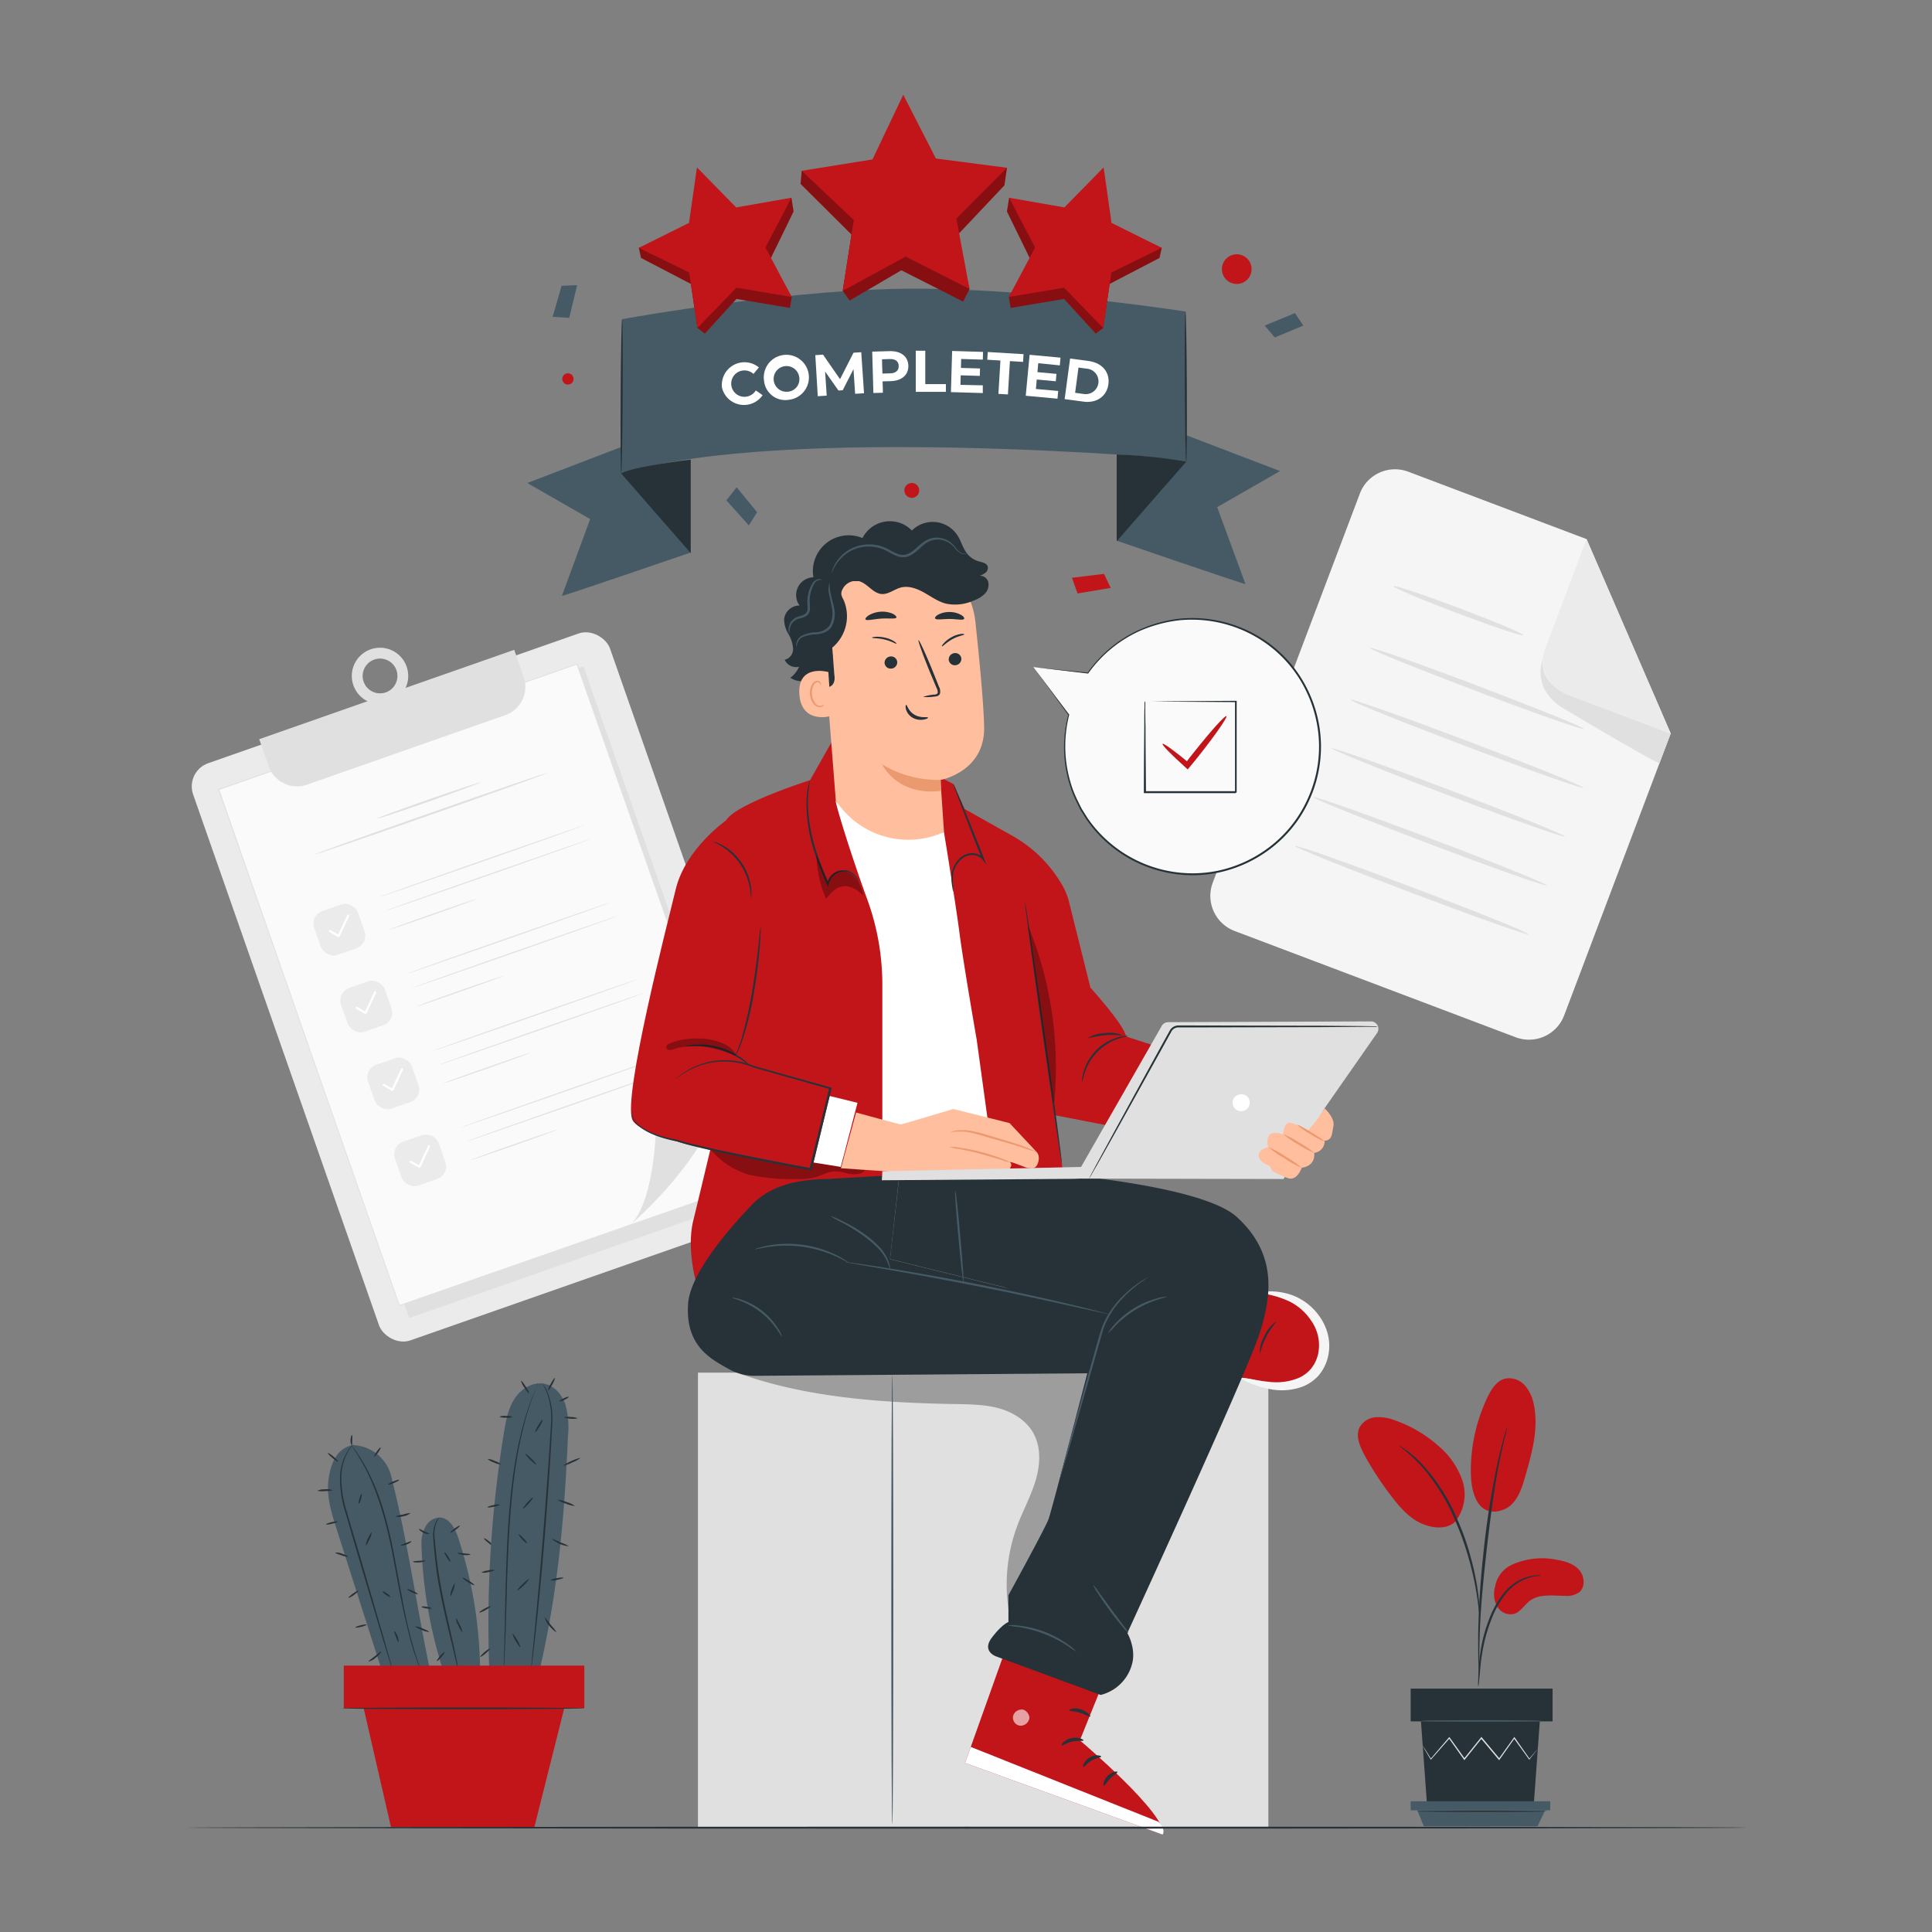 <svg xmlns="http://www.w3.org/2000/svg" viewBox="0 0 500 500"><rect x="0" y="0" width="500" height="500" fill="#808080" stroke="none"/><g id="freepik--background-complete--inject-4"><path d="M392.25,268.44l-72.73-27.5a9.72,9.72,0,0,1-5.65-12.54l38.06-100.66a9.73,9.73,0,0,1,12.54-5.66l46.13,17.44,21.78,50.3-27.59,73A9.73,9.73,0,0,1,392.25,268.44Z" style="fill:#f5f5f5"></path><path d="M410.6,139.52l-10.72,28.33a9.05,9.05,0,0,0,5.26,11.67l27.24,10.3Z" style="fill:#ebebeb"></path><path d="M399.31,170.48s-2.95,6.74,4,12a8.27,8.27,0,0,0,.82.54c3.32,2,25.16,15,25.36,14.47l2.88-7.62-27.24-10.3S398.43,176.72,399.31,170.48Z" style="fill:#e0e0e0"></path><path d="M394.22,164.39c-.14.37-7.78-2.19-17.07-5.7s-16.71-6.66-16.57-7,7.78,2.19,17.07,5.7S394.36,164,394.22,164.39Z" style="fill:#e0e0e0"></path><path d="M409.89,188.63c-.14.36-12.64-4-27.93-9.81s-27.58-10.77-27.44-11.14,12.64,4,27.94,9.82S410,188.26,409.89,188.63Z" style="fill:#e0e0e0"></path><path d="M409.82,203.89c-.14.36-13.76-4.45-30.43-10.76s-30.07-11.71-29.93-12.07,13.76,4.45,30.43,10.76S410,203.52,409.82,203.89Z" style="fill:#e0e0e0"></path><path d="M405.05,216.51c-.14.36-13.76-4.45-30.43-10.76S344.55,194,344.69,193.68s13.76,4.45,30.43,10.75S405.19,216.14,405.05,216.51Z" style="fill:#e0e0e0"></path><path d="M400.28,229.13c-.14.36-13.77-4.45-30.43-10.76s-30.07-11.71-29.94-12.07,13.76,4.45,30.44,10.75S400.41,228.76,400.28,229.13Z" style="fill:#e0e0e0"></path><path d="M395.5,241.75c-.13.36-13.76-4.46-30.42-10.76S335,219.28,335.14,218.92s13.76,4.45,30.43,10.75S395.64,241.38,395.5,241.75Z" style="fill:#e0e0e0"></path><rect x="70.82" y="176.28" width="114.31" height="158.27" rx="6.36" transform="translate(-77.22 56.65) rotate(-19.3)" style="fill:#ebebeb"></rect><rect x="79.32" y="184.67" width="98.27" height="144.26" transform="translate(-77.65 56.88) rotate(-19.3)" style="fill:#e0e0e0"></rect><rect x="77.21" y="184.1" width="98.27" height="141.51" transform="translate(-77.13 56.08) rotate(-19.3)" style="fill:#fafafa"></rect><path d="M196.09,305.39,149.2,171.88l.17.08L56.64,204.45h0l.09-.18c17.48,50.16,33.75,96.49,46.74,133.56l-.15-.07,92.78-32.37L103.39,338l-.11,0,0-.11c-13-37.07-29.22-83.4-46.8-133.55l0-.14.13,0h0l92.74-32.46.13,0,0,.12Z" style="fill:#e0e0e0"></path><path d="M163.2,316.91s20.65-17.42,24.23-35.56A26.25,26.25,0,0,1,169.77,292S169.36,311,163.2,316.91Z" style="fill:#e0e0e0"></path><rect x="81.82" y="234.59" width="12.01" height="12.01" rx="3.42" transform="translate(-74.58 42.55) rotate(-19.3)" style="fill:#ebebeb"></rect><path d="M87.69,242.48h0a.24.24,0,0,1-.22,0l-2.24-1.3a.28.28,0,0,1,.28-.48l2,1.14,2.36-5a.3.3,0,0,1,.38-.14.28.28,0,0,1,.13.38l-2.49,5.32A.26.26,0,0,1,87.69,242.48Z" style="fill:#fff"></path><path d="M151.73,213.4c0,.08-12,4.37-26.89,9.58s-27,9.37-27,9.3,12-4.37,26.9-9.58S151.71,213.33,151.73,213.4Z" style="fill:#e0e0e0"></path><path d="M123.45,232.62s-.31.14-.87.36l-2.42.9c-2,.74-4.88,1.75-8,2.85s-6,2.08-8,2.77l-2.45.81a6.46,6.46,0,0,1-.91.26,5.9,5.9,0,0,1,.87-.37l2.42-.89c2-.75,4.88-1.76,8-2.86s6-2.07,8-2.77l2.45-.81A5.48,5.48,0,0,1,123.45,232.62Z" style="fill:#e0e0e0"></path><path d="M153,217.08c0,.07-12,4.36-26.9,9.57s-27,9.38-27,9.3,12-4.36,26.91-9.57S153,217,153,217.08Z" style="fill:#e0e0e0"></path><rect x="88.79" y="254.49" width="12.01" height="12.01" rx="3.42" transform="translate(-80.77 45.97) rotate(-19.3)" style="fill:#ebebeb"></rect><path d="M94.66,262.38h0a.26.26,0,0,1-.23,0l-2.23-1.3a.27.27,0,0,1-.1-.38.27.27,0,0,1,.38-.1l2,1.14,2.36-5.05a.29.29,0,0,1,.37-.14.28.28,0,0,1,.14.37l-2.49,5.33A.29.29,0,0,1,94.66,262.38Z" style="fill:#fff"></path><path d="M158.7,233.3c0,.08-12,4.36-26.9,9.58s-27,9.37-27,9.3,12-4.37,26.9-9.58S158.68,233.23,158.7,233.3Z" style="fill:#e0e0e0"></path><path d="M130.42,252.52s-.31.14-.88.36l-2.41.9c-2,.74-4.88,1.75-8,2.85s-6,2.08-8,2.77l-2.45.81a6.46,6.46,0,0,1-.91.26,5.32,5.32,0,0,1,.87-.37l2.42-.89c2-.75,4.88-1.76,8-2.86s6-2.07,8-2.77l2.45-.81A5.48,5.48,0,0,1,130.42,252.52Z" style="fill:#e0e0e0"></path><path d="M160,237c0,.07-12,4.36-26.9,9.57s-27,9.38-27,9.3,12-4.36,26.9-9.57S160,236.9,160,237Z" style="fill:#e0e0e0"></path><rect x="95.76" y="274.39" width="12.01" height="12.01" rx="3.42" transform="translate(-86.95 49.39) rotate(-19.3)" style="fill:#ebebeb"></rect><path d="M101.63,282.28h0a.26.26,0,0,1-.23,0L99.16,281a.28.28,0,1,1,.28-.48l2,1.14,2.36-5.05a.28.28,0,1,1,.51.23l-2.49,5.33A.33.33,0,0,1,101.63,282.28Z" style="fill:#fff"></path><path d="M165.67,253.2c0,.08-12,4.36-26.9,9.58s-27,9.37-27,9.29,12-4.36,26.91-9.57S165.64,253.13,165.67,253.2Z" style="fill:#e0e0e0"></path><path d="M137.39,272.41a6.46,6.46,0,0,1-.88.37l-2.42.9c-2,.74-4.87,1.75-8,2.85s-6,2.07-8,2.77l-2.45.81a6.93,6.93,0,0,1-.91.26,5.32,5.32,0,0,1,.87-.37l2.42-.9c2-.74,4.88-1.75,8-2.85s6-2.07,8-2.77l2.44-.81A8.53,8.53,0,0,1,137.39,272.41Z" style="fill:#e0e0e0"></path><path d="M167,256.88c0,.07-12,4.36-26.9,9.57s-27,9.38-27,9.3,12-4.36,26.9-9.58S166.93,256.8,167,256.88Z" style="fill:#e0e0e0"></path><rect x="102.73" y="294.29" width="12.01" height="12.01" rx="3.42" transform="translate(-93.14 52.81) rotate(-19.3)" style="fill:#ebebeb"></rect><path d="M108.59,302.18h0a.28.28,0,0,1-.22,0l-2.24-1.3a.28.28,0,1,1,.29-.48l2,1.14,2.36-5a.28.28,0,0,1,.37-.14.29.29,0,0,1,.14.37l-2.5,5.33A.29.29,0,0,1,108.59,302.18Z" style="fill:#fff"></path><path d="M172.64,273.1c0,.08-12,4.36-26.9,9.57s-27,9.38-27,9.3,12-4.36,26.9-9.57S172.61,273,172.64,273.1Z" style="fill:#e0e0e0"></path><path d="M144.35,292.31a5.32,5.32,0,0,1-.87.37l-2.42.9c-2,.74-4.88,1.75-8,2.85s-6,2.07-8,2.77l-2.45.81c-.58.18-.91.27-.91.26a5.32,5.32,0,0,1,.87-.37l2.42-.9c2-.74,4.88-1.75,8-2.85s6-2.07,8-2.77l2.45-.81A6.93,6.93,0,0,1,144.35,292.31Z" style="fill:#e0e0e0"></path><path d="M173.93,276.78c0,.07-12,4.36-26.9,9.57s-27,9.37-27,9.3,12-4.36,26.9-9.58S173.9,276.7,173.93,276.78Z" style="fill:#e0e0e0"></path><path d="M67.09,191.3l2.44,7a7.79,7.79,0,0,0,9.92,4.78l51.3-18a7.77,7.77,0,0,0,4.77-9.91l-2.44-7Z" style="fill:#e0e0e0"></path><path d="M100.77,181.82a7.3,7.3,0,1,1,4.47-9.29A7.3,7.3,0,0,1,100.77,181.82Zm-3.9-11.13a4.5,4.5,0,1,0,5.73,2.76A4.5,4.5,0,0,0,96.87,170.69Z" style="fill:#e0e0e0"></path><path d="M141.77,200c0,.13-13.48,5-30.21,10.85s-30.33,10.5-30.38,10.37,13.48-5,30.21-10.85S141.72,199.83,141.77,200Z" style="fill:#e0e0e0"></path><path d="M124.44,202.45c0,.13-5.9,2.34-13.29,4.93S97.73,212,97.68,211.82s5.91-2.34,13.3-4.93S124.4,202.32,124.44,202.45Z" style="fill:#e0e0e0"></path></g><g id="freepik--Plants--inject-4"><path d="M391,405.08a19,19,0,0,1,11.81-1.43c2.14.35,4.38,1,5.83,2.6s1.74,4.44.06,5.82A5.55,5.55,0,0,1,405,413c-3.13,0-6.59-.59-9.08,1.29-1.43,1.07-2.37,2.85-4.07,3.38a4,4,0,0,1-4.43-2,6.89,6.89,0,0,1-.5-5.07A7.74,7.74,0,0,1,391,405.08Z" style="fill:#C1151A"></path><path d="M382.72,389.2c2.2,3.13,6.47,2.1,8.45.18s2.81-4.69,3.57-7.33c1.74-6.05,3.5-12.39,2.21-18.55a10.34,10.34,0,0,0-2.37-5,5.39,5.39,0,0,0-5.1-1.7c-2.16.57-3.49,2.68-4.46,4.68a44.23,44.23,0,0,0-4.37,19c0,3.06.35,6.26,2.07,8.79" style="fill:#C1151A"></path><path d="M376.69,393.7a11.41,11.41,0,0,0,1.78-10.51,20.26,20.26,0,0,0-6.22-9,33.49,33.49,0,0,0-11.14-6.57,11.85,11.85,0,0,0-5-.85,5.24,5.24,0,0,0-4.2,2.54c-1.18,2.24,0,4.95,1.16,7.16a83.88,83.88,0,0,0,7.32,11.14c2.19,2.83,4.7,5.62,8.05,6.9s6.81,1.12,8.58-1.19" style="fill:#C1151A"></path><path d="M382.58,436.51a7.28,7.28,0,0,0,.19-1.42c.11-1,.23-2.34.38-3.89a54.43,54.43,0,0,1,.88-5.71,43.74,43.74,0,0,1,2.07-6.73,24.87,24.87,0,0,1,3.44-6.09,12.86,12.86,0,0,1,4.35-3.62,12.1,12.1,0,0,1,3.66-1.14,6.88,6.88,0,0,0,1.42-.2,6.77,6.77,0,0,0-1.45,0,11.24,11.24,0,0,0-3.81,1,12.79,12.79,0,0,0-4.59,3.64,24.44,24.44,0,0,0-3.56,6.22,40.42,40.42,0,0,0-2.06,6.84,48.85,48.85,0,0,0-.76,5.78c-.13,1.65-.17,3-.19,3.91A6,6,0,0,0,382.58,436.51Z" style="fill:#263238"></path><path d="M382.84,433.52a2.44,2.44,0,0,0,0-.66V431c0-1.64,0-4,.08-7,.15-5.87.65-12.18,1.63-21.08.92-8.37,2.16-18.11,3.47-24.44.28-1.44.56-2.74.83-3.87s.47-2.12.68-2.91.32-1.36.44-1.84a5,5,0,0,0,.12-.66,2.86,2.86,0,0,0-.23.62c-.15.48-.33,1.08-.55,1.82s-.5,1.76-.78,2.89-.61,2.42-.92,3.86A217.39,217.39,0,0,0,384,401.09c-1,8.92-1.42,17-1.45,22.92,0,2.94,0,5.32.1,7,0,.77.08,1.4.11,1.89A3.55,3.55,0,0,0,382.84,433.52Z" style="fill:#263238"></path><path d="M382.88,417.86a12,12,0,0,0,0-2,53.53,53.53,0,0,0-.61-5.35,69,69,0,0,0-1.74-7.8,63.14,63.14,0,0,0-3.26-9.23,49.27,49.27,0,0,0-9.57-14.91,24.39,24.39,0,0,0-2.26-2.09c-.34-.3-.65-.59-1-.82l-.87-.6a11.16,11.16,0,0,0-1.67-1.06,56.21,56.21,0,0,1,5.45,4.86,51.4,51.4,0,0,1,9.34,14.86,72.43,72.43,0,0,1,3.28,9.14,75.06,75.06,0,0,1,1.85,7.72c.41,2.23.65,4,.79,5.3A13.61,13.61,0,0,0,382.88,417.86Z" style="fill:#263238"></path><polygon points="367.74 445.49 369.31 466.99 396.94 466.99 398.5 445.49 367.74 445.49" style="fill:#263238"></polygon><rect x="365.08" y="437.01" width="36.73" height="8.48" style="fill:#263238"></rect><polygon points="365.08 466.17 365.08 468.51 366.8 468.51 401.19 468.51 401.19 466.17 365.08 466.17" style="fill:#455a64"></polygon><polygon points="368.49 472.65 366.8 468.51 399.88 468.51 397.9 472.65 368.49 472.65" style="fill:#455a64"></polygon><path d="M398,452.51s0,.08-.13.2l-.41.55-1.61,2.06-.07.09-.07-.1-3.95-5.46H392l-3.9,5.51-.12.17-.14-.16-4.61-5.5h.26l-.25.32-4.13,5.17-.13.18-.13-.18c-1.4-2-2.71-3.84-3.9-5.51h.23l-4.79,5.46-.09.1-.07-.11c-.63-1.06-1.13-1.91-1.5-2.52l-.38-.67a1,1,0,0,1-.12-.24s.06.06.16.21l.43.65,1.57,2.47h-.15l4.72-5.53.12-.14.11.15,3.93,5.49h-.27L383,450l.26-.32.13-.17.13.16,4.61,5.51h-.26l3.93-5.49.11-.16.12.16c1.55,2.23,2.88,4.12,3.87,5.53h-.15l1.68-2,.45-.52Z" style="fill:#e0e0e0"></path><path d="M398.89,445.34c0,.1-6.92.18-15.46.18s-15.46-.08-15.46-.18,6.92-.17,15.46-.17S398.89,445.25,398.89,445.34Z" style="fill:#455a64"></path><path d="M400.29,468.75c0,.09-7.53.17-16.8.17s-16.8-.08-16.8-.17,7.52-.18,16.8-.18S400.29,468.65,400.29,468.75Z" style="fill:#263238"></path><path d="M127.8,400.15c-.08.09-.71-.29-1.41-.85s-1.21-1.09-1.13-1.19.7.29,1.4.85S127.87,400.05,127.8,400.15Z" style="fill:#263238"></path><path d="M147,371.51a21.88,21.88,0,0,0-.65-7.95c-.84-2.55-2.8-4.88-5.42-5.43-3-.62-6.06,1.27-7.74,3.83s-2.25,5.66-2.75,8.67a306.4,306.4,0,0,0-3.75,62.95l12.24,1.72C144.26,413.33,146,394.12,147,371.51Z" style="fill:#455a64"></path><path d="M139.18,358l-.06.2-.2.55-.82,2.12c-.17.46-.4,1-.58,1.53l-.59,1.85-.69,2.13-.63,2.43A106,106,0,0,0,133.24,381c-.66,4.6-1.09,9.7-1.44,15.06-.62,10.73-.72,20.47-1,27.51-.13,3.53-.25,6.38-.38,8.34-.07,1-.12,1.71-.16,2.27,0,.23,0,.43,0,.58s0,.2,0,.2,0-.06,0-.2,0-.35,0-.59c0-.55,0-1.31.07-2.27.08-2,.15-4.81.24-8.34.2-7,.25-16.78.88-27.52.34-5.37.79-10.48,1.47-15.1a100.76,100.76,0,0,1,2.47-12.14l.66-2.43q.39-1.12.72-2.13l.64-1.85c.19-.56.43-1.06.61-1.52l.9-2.08q.14-.33.24-.54A.76.76,0,0,1,139.18,358Z" style="fill:#263238"></path><path d="M140.31,358.05a8.83,8.83,0,0,1,1.5,2.53,18.73,18.73,0,0,1,1.11,7.92c-.32,6.77-.93,16.09-1.73,26.39s-1.71,19.6-2.43,26.33c-.37,3.36-.68,6.08-.91,8-.12.91-.21,1.63-.28,2.16l-.08.56a1.3,1.3,0,0,1,0,.19s0-.06,0-.19,0-.34,0-.57c0-.53.11-1.25.19-2.17.19-1.92.45-4.63.77-8,.64-6.74,1.49-16,2.3-26.34s1.46-19.61,1.86-26.36a19.12,19.12,0,0,0-1-7.85A16.42,16.42,0,0,0,140.31,358.05Z" style="fill:#263238"></path><path d="M148.8,389.74a6.67,6.67,0,0,1-2.32-.6,6.78,6.78,0,0,1-2.17-1,6.41,6.41,0,0,1,2.32.6A6.67,6.67,0,0,1,148.8,389.74Z" style="fill:#263238"></path><path d="M150.28,377.26a7.64,7.64,0,0,1-2.21,1.23,7.41,7.41,0,0,1-2.39.83,14.59,14.59,0,0,1,4.6-2.06Z" style="fill:#263238"></path><path d="M149.51,367.07a7.4,7.4,0,0,1-3.62-.25,4,4,0,0,1,1.82-.09A4,4,0,0,1,149.51,367.07Z" style="fill:#263238"></path><path d="M136.87,360.55c-.1.06-.64-.61-1.19-1.49a4.41,4.41,0,0,1-.83-1.73c.1-.06.64.6,1.2,1.49S137,360.48,136.87,360.55Z" style="fill:#263238"></path><path d="M132.7,366.71a3.65,3.65,0,0,1-1.74.18,3.61,3.61,0,0,1-1.73-.26,3.65,3.65,0,0,1,1.74-.18A3.61,3.61,0,0,1,132.7,366.71Z" style="fill:#263238"></path><path d="M129.7,379a4.22,4.22,0,0,1-1.83-.5,4.32,4.32,0,0,1-1.67-.91,4.22,4.22,0,0,1,1.83.5A4.32,4.32,0,0,1,129.7,379Z" style="fill:#263238"></path><path d="M129.38,389.39c0,.12-.67.37-1.56.55s-1.62.25-1.65.13.68-.37,1.56-.55A3.38,3.38,0,0,1,129.38,389.39Z" style="fill:#263238"></path><path d="M128,406.35c0,.12-.72.35-1.66.52a3.6,3.6,0,0,1-1.73.08,3.66,3.66,0,0,1,1.66-.51A3.53,3.53,0,0,1,128,406.35Z" style="fill:#263238"></path><path d="M127,415.71c.06.1-.56.54-1.38,1s-1.53.7-1.58.59.56-.54,1.38-1S127,415.6,127,415.71Z" style="fill:#263238"></path><path d="M134.67,426.33c-.1.06-.64-.68-1.2-1.66a4.82,4.82,0,0,1-.82-1.88c.1-.06.64.68,1.2,1.66A4.82,4.82,0,0,1,134.67,426.33Z" style="fill:#263238"></path><path d="M136.88,408.68c.08.08-.52.81-1.34,1.62s-1.56,1.39-1.65,1.3.52-.81,1.34-1.62S136.79,408.59,136.88,408.68Z" style="fill:#263238"></path><path d="M136.39,399.41c-.09.09-.64-.37-1.24-1s-1-1.24-.92-1.32.64.37,1.24,1S136.48,399.33,136.39,399.41Z" style="fill:#263238"></path><path d="M137.91,387.58c.09.08-.41.79-1.12,1.57s-1.35,1.37-1.44,1.29.41-.79,1.11-1.58S137.82,387.5,137.91,387.58Z" style="fill:#263238"></path><path d="M138.76,379c-.09.09-.78-.46-1.56-1.22s-1.33-1.45-1.25-1.54.78.46,1.56,1.23S138.84,378.91,138.76,379Z" style="fill:#263238"></path><path d="M140.44,367.38a4.39,4.39,0,0,1-.79,1.74c-.53.9-1.05,1.58-1.15,1.52s.24-.84.78-1.74S140.33,367.32,140.44,367.38Z" style="fill:#263238"></path><path d="M143.59,356.62c.11.06-.2.84-.69,1.74s-1,1.59-1.08,1.54a4.17,4.17,0,0,1,.69-1.74C143,357.25,143.48,356.57,143.59,356.62Z" style="fill:#263238"></path><path d="M147.17,361.51c.05.11-.44.45-1.1.77s-1.23.48-1.28.37.44-.45,1.1-.77S147.12,361.4,147.17,361.51Z" style="fill:#263238"></path><path d="M147.25,400.15a7.48,7.48,0,0,1-4.47-1.91,12.44,12.44,0,0,1,2.25.93A11.87,11.87,0,0,1,147.25,400.15Z" style="fill:#263238"></path><path d="M145.79,408.33c0,.12-.71.36-1.65.54a3.55,3.55,0,0,1-1.73.11,3.75,3.75,0,0,1,1.65-.54C145,408.26,145.77,408.21,145.79,408.33Z" style="fill:#263238"></path><path d="M144,422.36c-.07.1-1-.55-1.86-1.63a4.87,4.87,0,0,1-1.17-2.19,13.86,13.86,0,0,1,1.51,1.92A13.23,13.23,0,0,1,144,422.36Z" style="fill:#263238"></path><path d="M124.31,428.78c-.08-.09.42-.65,1.11-1.24s1.32-1,1.4-.9-.42.64-1.11,1.24S124.39,428.87,124.31,428.78Z" style="fill:#263238"></path><path d="M118.65,398.16c-.8-2.49-2.29-5.39-4.9-5.43a4.34,4.34,0,0,0-3.68,2.46,9,9,0,0,0-1,4.5,117.56,117.56,0,0,0,5.61,32.62h9.57A113.87,113.87,0,0,0,118.65,398.16Z" style="fill:#455a64"></path><path d="M101.36,382.49a10.62,10.62,0,0,0-10-8.5c-4.23.74-5.87,4.9-6.37,9.16s.82,8.5,2.13,12.59q6.28,19.68,12.58,39.37l11.9-1.3C107.88,416.23,105.72,399.93,101.36,382.49Z" style="fill:#455a64"></path><path d="M113.75,392.73a8.92,8.92,0,0,0-.81,1.35,8.81,8.81,0,0,0-.45,4.23c.18,1.82.39,4,.7,6.4s.74,5,1.28,7.78c1.08,5.5,2.3,10.42,3.07,14,.39,1.79.69,3.25.87,4.26.08.47.15.85.2,1.17s.06.41,0,.41a2.21,2.21,0,0,1-.12-.39l-.28-1.15c-.26-1.07-.6-2.5-1-4.23-.85-3.58-2.12-8.49-3.2-14-.54-2.76-1-5.4-1.25-7.82-.16-1.2-.26-2.36-.36-3.43s-.2-2.08-.25-3a8.68,8.68,0,0,1,.6-4.32A3.74,3.74,0,0,1,113.75,392.73Z" style="fill:#263238"></path><path d="M91.58,373.65a15.21,15.21,0,0,0-1.44,1.93,13.65,13.65,0,0,0-1.81,6.23,29,29,0,0,0,1.47,9.57c1,3.54,2.19,7.43,3.4,11.5,2.37,8.16,4.51,15.54,6.08,20.93l1.8,6.36c.2.72.35,1.29.47,1.73a2.87,2.87,0,0,1,.13.61,3.24,3.24,0,0,1-.22-.58c-.13-.44-.32-1-.54-1.72-.47-1.53-1.13-3.68-1.93-6.31L92.78,403c-1.2-4.09-2.33-8-3.37-11.52a28.56,28.56,0,0,1-1.39-9.7,13.37,13.37,0,0,1,2-6.3A7.31,7.31,0,0,1,91.58,373.65Z" style="fill:#263238"></path><path d="M109.05,432.54a5.58,5.58,0,0,1-.27-.57c-.15-.39-.4-.94-.67-1.68-.57-1.46-1.3-3.61-2-6.31s-1.5-6-2.22-9.6-1.44-7.63-2.24-11.83-1.74-8.15-2.81-11.68a66.17,66.17,0,0,0-3.47-9.17,49.29,49.29,0,0,0-3.21-5.78c-.41-.66-.78-1.15-1-1.49a3.69,3.69,0,0,1-.33-.54,3.69,3.69,0,0,1,.4.48c.25.34.64.8,1.07,1.46a42.52,42.52,0,0,1,3.35,5.74,61.28,61.28,0,0,1,3.57,9.18A115.78,115.78,0,0,1,102,402.47c.79,4.19,1.53,8.19,2.21,11.84s1.4,6.88,2.12,9.59,1.39,4.86,1.91,6.33c.24.75.47,1.31.6,1.7A2.87,2.87,0,0,1,109.05,432.54Z" style="fill:#263238"></path><path d="M87.38,393.78c0,.11-.62.37-1.45.57s-1.52.27-1.54.15.61-.37,1.44-.57S87.35,393.66,87.38,393.78Z" style="fill:#263238"></path><path d="M86.12,385.66a6.14,6.14,0,0,1-2,.22,5.91,5.91,0,0,1-2-.06,4,4,0,0,1,2-.38A4,4,0,0,1,86.12,385.66Z" style="fill:#263238"></path><path d="M87.46,378.24c-.08.1-.73-.32-1.44-.93s-1.24-1.18-1.16-1.27.72.32,1.44.93S87.54,378.15,87.46,378.24Z" style="fill:#263238"></path><path d="M91.09,371.38c.12,0,.08.61.07,1.3s0,1.28-.15,1.3-.31-.56-.29-1.31S91,371.35,91.09,371.38Z" style="fill:#263238"></path><path d="M98.5,374.61c.1.07-.19.66-.65,1.31s-.91,1.13-1,1.06.19-.65.64-1.31S98.4,374.54,98.5,374.61Z" style="fill:#263238"></path><path d="M103.31,383c0,.12-.57.47-1.37.8s-1.5.5-1.54.39.57-.47,1.37-.79S103.27,382.86,103.31,383Z" style="fill:#263238"></path><path d="M106.23,391.57a3.49,3.49,0,0,1-1.88.83,3.74,3.74,0,0,1-2.06.07,7.8,7.8,0,0,1,2-.5A8.16,8.16,0,0,1,106.23,391.57Z" style="fill:#263238"></path><path d="M92.83,389.13c-.11,0,0-.63.19-1.33s.49-1.23.6-1.19,0,.63-.19,1.33S93,389.17,92.83,389.13Z" style="fill:#263238"></path><path d="M94.7,399.93a4.12,4.12,0,0,1,.54-1.79c.41-.94.83-1.66.94-1.61a4.12,4.12,0,0,1-.54,1.79C95.23,399.26,94.81,400,94.7,399.93Z" style="fill:#263238"></path><path d="M90.08,402.89a4.53,4.53,0,0,1-1.71-.38c-.91-.29-1.65-.55-1.62-.67a3.32,3.32,0,0,1,1.75.25C89.43,402.38,90.13,402.78,90.08,402.89Z" style="fill:#263238"></path><path d="M92.74,411.69c.07.1-.44.58-1.13,1.08s-1.33.82-1.4.73.44-.59,1.14-1.09S92.67,411.59,92.74,411.69Z" style="fill:#263238"></path><path d="M94.88,420.47c0,.11-.6.37-1.41.56s-1.48.26-1.51.15.6-.37,1.41-.57S94.85,420.35,94.88,420.47Z" style="fill:#263238"></path><path d="M106.47,398.91c.06.1-.48.53-1.26.82s-1.48.33-1.5.22.6-.34,1.34-.63S106.41,398.8,106.47,398.91Z" style="fill:#263238"></path><path d="M108.12,412.56c-.05.11-.69-.08-1.43-.43s-1.3-.72-1.25-.83.7.09,1.44.43S108.18,412.45,108.12,412.56Z" style="fill:#263238"></path><path d="M111.05,422.34a4.68,4.68,0,0,1-1.9-.51c-1-.39-1.77-.8-1.73-.92a4.65,4.65,0,0,1,1.89.51C110.31,421.81,111.09,422.22,111.05,422.34Z" style="fill:#263238"></path><path d="M95.35,430c-.06-.11.72-.63,1.62-1.34s1.6-1.35,1.69-1.26-.48.86-1.42,1.6A3.85,3.85,0,0,1,95.35,430Z" style="fill:#263238"></path><path d="M103.07,425c-.12,0-.29-.64-.59-1.4s-.6-1.37-.5-1.44.6.45.91,1.28S103.19,425,103.07,425Z" style="fill:#263238"></path><path d="M101,413.27c-.07.1-.57-.14-1.12-.53s-.93-.79-.86-.89.57.14,1.12.53S101.1,413.17,101,413.27Z" style="fill:#263238"></path><path d="M119,394.85c.07.1-.42.58-1.09,1.07s-1.27.82-1.34.72.41-.57,1.08-1.07S119,394.75,119,394.85Z" style="fill:#263238"></path><path d="M121.75,402.27c0,.12-.75.28-1.69.18s-1.65-.42-1.62-.53.77,0,1.67.09S121.74,402.15,121.75,402.27Z" style="fill:#263238"></path><path d="M110.08,403.94c0,.11-.67.36-1.59.42s-1.64-.09-1.63-.21.73-.16,1.61-.22S110.06,403.82,110.08,403.94Z" style="fill:#263238"></path><path d="M111.09,396.92c0,.12-.72.14-1.5-.23s-1.23-.9-1.15-1,.62.28,1.33.6S111.1,396.8,111.09,396.92Z" style="fill:#263238"></path><path d="M122.75,410.24c-.06.1-.79-.24-1.63-.77s-1.46-1-1.39-1.14.79.25,1.63.77S122.82,410.14,122.75,410.24Z" style="fill:#263238"></path><rect x="88.97" y="431.06" width="62.25" height="11.03" style="fill:#C1151A"></rect><polygon points="93.62 439.91 101.19 472.88 138.29 472.88 146.57 439.91 93.62 439.91" style="fill:#C1151A"></polygon><path d="M151.19,442.11c0,.12-14,.22-31.36.22s-31.36-.1-31.36-.22,14-.22,31.36-.22S151.19,442,151.19,442.11Z" style="fill:#263238"></path><path d="M116.57,404.18c-.1.06-.53-.43-.95-1.11s-.68-1.28-.58-1.34.53.43.95,1.11S116.67,404.11,116.57,404.18Z" style="fill:#263238"></path><path d="M116.59,413.05a3.48,3.48,0,0,1,.33-1.67c.29-.89.63-1.58.74-1.54a3.5,3.5,0,0,1-.33,1.68C117,412.4,116.71,413.09,116.59,413.05Z" style="fill:#263238"></path><path d="M119.63,422.37c-.11.06-.57-.69-1-1.66a4.55,4.55,0,0,1-.64-1.85c.11-.06.57.69,1,1.66A4.55,4.55,0,0,1,119.63,422.37Z" style="fill:#263238"></path><path d="M113.06,429.87c-.09-.08.28-.65.83-1.29s1.06-1.08,1.16-1-.28.66-.83,1.29S113.15,430,113.06,429.87Z" style="fill:#263238"></path><path d="M111.68,416.26c0,.12-.62.11-1.34,0s-1.28-.32-1.26-.44.62-.11,1.33,0S111.7,416.14,111.68,416.26Z" style="fill:#263238"></path></g><g id="freepik--Character--inject-4"><rect x="180.63" y="355.24" width="147.62" height="117.72" style="fill:#e0e0e0"></rect><g style="opacity:0.3"><path d="M191.38,355.48c17.38,6.2,36.55,7.53,55.2,7.88,3.87.07,7.78.06,11.52,1s7.35,3.07,9.27,6.42c2.09,3.65,1.87,8.22.68,12.25s-3.24,7.76-4.72,11.69A43.65,43.65,0,0,0,261,416.53a20.48,20.48,0,0,0,3.08,8.8,10.09,10.09,0,0,0,7.82,4.58c5.61.08,9.45-5.43,12.23-10.31,11.41-20,23.75-42.7,31.05-64.53Z"></path></g><path d="M230.93,472.33c-.15,0-.26-26.09-.26-58.27s.11-58.28.26-58.28.26,26.09.26,58.28S231.07,472.33,230.93,472.33Z" style="fill:#455a64"></path><path d="M291.42,268.24c-.44-2.94-9.22-12.64-9.22-12.64s-4.38-17.61-5.7-22.8a17.14,17.14,0,0,0-1.91-4.26,34.25,34.25,0,0,0-12.8-12.35l-12.15-6.83-2.9-6.46-29.18-15-7.91,14S190.44,208,187.9,212.33s1.26,62.8,1.26,62.8-8,33.72-9.73,40.7.54,15.3.54,15.3l14.31-17.95c4.45-5.58,14.21-8.15,21.22-8.05l59.91.27L273,288.62,321.47,298s8.33-16.26,9-16.58S291.42,268.24,291.42,268.24Z" style="fill:#C1151A"></path><path d="M216.32,207.35c-.42-.43,3.38,12.42,8.16,25.51a64.31,64.31,0,0,1,3.87,22.07v47.4l28.72-1.95-4.29-31.22s-3.5-20.14-4.48-27.8c-.9-7-4-26-4-26S228.35,219.6,216.32,207.35Z" style="fill:#fff"></path><path d="M280.06,280a2,2,0,0,1,0-.73,10.49,10.49,0,0,1,.38-1.93,13,13,0,0,1,3.28-5.57,13.17,13.17,0,0,1,5.57-3.3,10.49,10.49,0,0,1,1.93-.38,1.92,1.92,0,0,1,.72,0c0,.09-1,.2-2.54.73a13.84,13.84,0,0,0-8.61,8.63C280.26,279,280.15,280,280.06,280Z" style="fill:#263238"></path><path d="M281.54,268.64a9.26,9.26,0,0,1,4.39-1.27,9,9,0,0,1,4.53.54c0,.16-2-.23-4.49,0S281.6,268.79,281.54,268.64Z" style="fill:#263238"></path><g style="opacity:0.3"><path d="M186.27,294.51l-2.5,2.82a20.2,20.2,0,0,0,10.12,6.7,51.52,51.52,0,0,0,12.21,1.1,17.39,17.39,0,0,0,4.94-.47c1.63-.47,3.14-1.39,4.83-1.49a12.33,12.33,0,0,1,3.35.48,6.5,6.5,0,0,0,3.36.05,2.64,2.64,0,0,0,1.95-2.47A176.17,176.17,0,0,0,186.27,294.51Z"></path></g><path d="M268.27,298.13l-7-7.48L246.72,287s-13.28,4-13.6,4-11.56-3.08-11.56-3.08l-3.93,14.42,20.25,1.39,23.12-.93s1.21-1.12.49-1.89,3.87,1.3,4.41,1.32,1.58.44,2.3-.42C268.69,301.17,269.35,299.28,268.27,298.13Z" style="fill:#ffbe9d"></path><path d="M261.49,300.86a12.9,12.9,0,0,1-2.3-.66c-1.4-.44-3.35-1-5.52-1.6s-4.17-1-5.62-1.25a11.77,11.77,0,0,1-2.33-.55,10.11,10.11,0,0,1,2.39.18,51.74,51.74,0,0,1,5.68,1.12,48.18,48.18,0,0,1,5.52,1.76A9.43,9.43,0,0,1,261.49,300.86Z" style="fill:#eb996e"></path><path d="M268.27,298.13a31.55,31.55,0,0,1-3.22-1c-2-.66-4.73-1.48-7.8-2.33s-5.79-1.82-7.86-1.94a18.55,18.55,0,0,0-3.34.13,2.72,2.72,0,0,1,.87-.3,9.45,9.45,0,0,1,2.49-.2c2.14,0,5,.91,8,1.81s5.82,1.73,7.78,2.49c1,.37,1.75.71,2.29.95A3,3,0,0,1,268.27,298.13Z" style="fill:#eb996e"></path><path d="M187.9,212.33s-10.45,7.27-13,17.73-13.56,53.21-11.3,59.6,46.2,12.67,46.2,12.67l5.21-22-22.32-6.11s.29-20.35.57-28.78S187.9,212.33,187.9,212.33Z" style="fill:#C1151A"></path><polygon points="214.73 283.64 221.92 285.41 217.59 301.99 210.53 300.86 214.73 283.64" style="fill:#fff"></polygon><path d="M163.44,287.4s0,.37.11,1a4.87,4.87,0,0,0,1.53,2.49c1.91,1.78,5.56,3.26,10.18,4.09h0c2.11.7,4.52,1.25,7.09,1.83s5.35,1.17,8.27,1.76c5.85,1.2,12.32,2.46,19.18,3.74l-.3.19c.49-2,1-4.19,1.55-6.38,1.23-5,2.43-9.92,3.56-14.55l.18.3L195,276.26h0a19.72,19.72,0,0,0-8.65-1.52,19.17,19.17,0,0,0-6.53,1.54,21.89,21.89,0,0,0-3.75,2.08l-.91.66a1.94,1.94,0,0,1-.32.21s.09-.1.28-.26.48-.41.88-.71a20.22,20.22,0,0,1,3.73-2.19,18.94,18.94,0,0,1,6.6-1.65,19.8,19.8,0,0,1,8.82,1.46h0L215,281.44l.24.06-.06.24c-1.13,4.63-2.32,9.51-3.54,14.56-.54,2.18-1.06,4.34-1.56,6.37l-.06.24-.24,0c-6.86-1.29-13.32-2.57-19.17-3.79-2.92-.61-5.69-1.22-8.27-1.82s-5-1.17-7.12-1.9h0c-4.68-.89-8.33-2.43-10.26-4.3a4.83,4.83,0,0,1-1.5-2.61A3.05,3.05,0,0,1,163.44,287.4Z" style="fill:#263238"></path><path d="M193.91,275.71c-.06.07-.81-.62-2.15-1.51a20.55,20.55,0,0,0-11.88-3.47c-1.62,0-2.61.22-2.63.13a8.25,8.25,0,0,1,2.61-.49A18.17,18.17,0,0,1,192,273.9,8,8,0,0,1,193.91,275.71Z" style="fill:#263238"></path><path d="M196.84,239.91a8.17,8.17,0,0,1,0,1.34c0,.87-.09,2.11-.21,3.65-.25,3.07-.7,7.3-1.51,11.94a81.5,81.5,0,0,1-2.77,11.72c-.24.73-.5,1.39-.71,2L191,272a6.25,6.25,0,0,1-.69,1.16,6.78,6.78,0,0,1,.5-1.24c.17-.43.35-.92.56-1.46s.41-1.24.63-2a104.6,104.6,0,0,0,2.61-11.7c.8-4.62,1.31-8.83,1.65-11.89.15-1.45.28-2.66.38-3.62A5.68,5.68,0,0,1,196.84,239.91Z" style="fill:#263238"></path><path d="M222.32,228.58s-.1-.27-.34-.74a4.44,4.44,0,0,0-1.51-1.64,3.74,3.74,0,0,0-3.25-.48,4.18,4.18,0,0,0-2.74,3.11l-.14.71-.31-.66a69.45,69.45,0,0,1-3.05-7.72,40.59,40.59,0,0,1-2.26-13.64c0-.89.12-1.69.17-2.4s.21-1.3.32-1.78a9.33,9.33,0,0,1,.44-1.48,35.5,35.5,0,0,0-.57,5.66A43.63,43.63,0,0,0,211.47,221a77.25,77.25,0,0,0,3,7.68l-.45.06a4.59,4.59,0,0,1,3.09-3.39,4,4,0,0,1,3.53.61,4.34,4.34,0,0,1,1.48,1.81,2.6,2.6,0,0,1,.19.6C222.33,228.5,222.34,228.58,222.32,228.58Z" style="fill:#263238"></path><path d="M246.7,230.83a7.88,7.88,0,0,1-.23-1.19,12.63,12.63,0,0,1-.21-3.35,7,7,0,0,1,2.41-4.43,4.61,4.61,0,0,1,2.91-1.05,4,4,0,0,1,3.06,1.37l-.44.26-.95-2.39c-1.87-4.71-3.53-9-4.71-12.09l-1.37-3.69a6.92,6.92,0,0,1-.43-1.37,7.84,7.84,0,0,1,.62,1.3c.4,1,.91,2.17,1.53,3.63,1.27,3.07,3,7.32,4.85,12l.94,2.4.61,1.54-1-1.29a3.46,3.46,0,0,0-2.67-1.2,4.15,4.15,0,0,0-2.62.91,6.81,6.81,0,0,0-2.35,4.11,14.19,14.19,0,0,0,.06,3.29A5.06,5.06,0,0,1,246.7,230.83Z" style="fill:#263238"></path><path d="M265.25,233.31c.14,0,2.4,15.18,5.05,33.95s4.67,34,4.53,34-2.4-15.18-5.05-34S265.11,233.33,265.25,233.31Z" style="fill:#263238"></path><g style="opacity:0.3"><path d="M211.28,221.32a31.35,31.35,0,0,0,2.49,11.3c1.09-1.35,2.3-2.77,4-3.17,2.06-.49,4.15.78,5.64,2.34a10.23,10.23,0,0,0-1.8-4.32,5.07,5.07,0,0,0-4-2.07,3.5,3.5,0,0,0-3.33,2.72l-2.87-6.73"></path></g><path d="M194.39,232.31c-.09,0-.06-1.05-.36-2.68a16.45,16.45,0,0,0-2.43-5.95,17.94,17.94,0,0,0-2.29-2.71,15.38,15.38,0,0,0-2.29-1.79c-1.41-.89-2.4-1.23-2.36-1.32a2.09,2.09,0,0,1,.71.18,4.23,4.23,0,0,1,.81.31,7.66,7.66,0,0,1,1,.52,14,14,0,0,1,2.43,1.74,16.6,16.6,0,0,1,2.39,2.78,14.91,14.91,0,0,1,2.36,6.18,10.09,10.09,0,0,1,.1,2C194.46,232.05,194.43,232.31,194.39,232.31Z" style="fill:#263238"></path><path d="M252.44,161a21.43,21.43,0,0,0-21.86-19.15l-1.11,0c-11.95,1-17.77,11.71-16.43,23.62l3.28,41.9,1.39,1.7a22.4,22.4,0,0,0,26.6,6.27h0l-.92-13.48s11.46-2.08,11.3-13.58C254.62,182.7,253.54,171.28,252.44,161Z" style="fill:#ffbe9d"></path><path d="M243.48,201.83a27.84,27.84,0,0,1-15.17-4s3.75,8.19,15.2,6.86Z" style="fill:#eb996e"></path><path d="M248.8,170.46a1.66,1.66,0,0,1-1.54,1.7,1.58,1.58,0,0,1-1.73-1.44,1.65,1.65,0,0,1,1.54-1.7A1.57,1.57,0,0,1,248.8,170.46Z" style="fill:#263238"></path><path d="M249.53,164.21c-.13.2-1.43.34-3,1.18s-2.49,1.89-2.7,1.87,0-.29.39-.76a7.55,7.55,0,0,1,2.1-1.63,6.84,6.84,0,0,1,2.44-.81C249.35,164,249.6,164.11,249.53,164.21Z" style="fill:#263238"></path><path d="M232.2,171.33a1.63,1.63,0,0,1-1.54,1.7,1.57,1.57,0,0,1-1.73-1.44,1.65,1.65,0,0,1,1.54-1.7A1.57,1.57,0,0,1,232.2,171.33Z" style="fill:#263238"></path><path d="M232,166.62c-.23,0-1.3-.67-3-1.09s-3.11-.33-3.26-.47.18-.2.79-.25a8.49,8.49,0,0,1,2.65.25,7.68,7.68,0,0,1,2.36,1C231.94,166.38,232.06,166.6,232,166.62Z" style="fill:#263238"></path><path d="M238.88,180.35a12.32,12.32,0,0,1,2.86-.59c.45,0,.87-.16.94-.47a2.26,2.26,0,0,0-.33-1.32l-1.43-3.41c-2-4.84-3.42-8.83-3.22-8.9s2,3.78,3.93,8.62c.48,1.2.94,2.34,1.37,3.43a2.63,2.63,0,0,1,.28,1.76,1.14,1.14,0,0,1-.73.68,2.88,2.88,0,0,1-.76.13A11.35,11.35,0,0,1,238.88,180.35Z" style="fill:#263238"></path><path d="M232,159.8c-.2.47-1.95.16-4,.3s-3.79.64-4,.19c-.12-.21.2-.65.89-1.08a7,7,0,0,1,6.15-.38C231.7,159.18,232.06,159.57,232,159.8Z" style="fill:#263238"></path><path d="M249.49,160.19c-.39.41-1.91,0-3.73,0s-3.37.31-3.73-.11c-.16-.2.08-.61.75-1a6.06,6.06,0,0,1,3-.69,6,6,0,0,1,3,.78C249.44,159.58,249.66,160,249.49,160.19Z" style="fill:#263238"></path><path d="M255.79,150.78a2.19,2.19,0,0,0-2.3-1.77,4.56,4.56,0,0,0,1.58-.81,1.59,1.59,0,0,0,.55-1.6c-.3-.89-1.44-1.08-2.34-1.33a6,6,0,0,1-3-2c-1.09-1.38-1.51-3.18-2.46-4.67A7.63,7.63,0,0,0,236,137.3a7.95,7.95,0,0,0-12.79,1.95,9.27,9.27,0,0,0-12.7,10.15l7.16,4.39a3.87,3.87,0,0,1,4.72-3.36c2.16.63,3.54,3.13,5.78,3.3,1.75.13,3.24-1.22,4.93-1.67,2.05-.55,4.22.27,6.07,1.31s3.62,2.34,5.68,2.86a11.79,11.79,0,0,0,7.29-.87,7.39,7.39,0,0,0,2.7-1.67A3.34,3.34,0,0,0,255.79,150.78Z" style="fill:#263238"></path><path d="M218.88,150.41l32.8-.18a14.9,14.9,0,0,0-5-5.44,25.6,25.6,0,0,0-15-4.93c-5.35,0-16.05,6.87-19.82,10.66-3,3-2.92,5.59-2.92,5.59-.38,4.26,2.13,9,3.2,13.17.54,2.14,1.67,8.62,1.67,8.62h0c1.8-.05,2.43-1.51,2.11-3.29l-.53-7a10.59,10.59,0,0,0,2.89-12.44C217.83,154.55,216.75,151.66,218.88,150.41Z" style="fill:#263238"></path><path d="M214.92,167.15c-1.67-5.8-3.21-12-1.43-17.8l-1,0-.4.29a4.59,4.59,0,0,0-5.16,7.07,4,4,0,0,0-4,3.47A7.42,7.42,0,0,0,204,164a8.94,8.94,0,0,1,1.25,3.8,2.85,2.85,0,0,1-2.18,2.95,3.27,3.27,0,0,0,3.71,1.81,6.53,6.53,0,0,1-2.25,2.84c2.14,1.46,5.07,1,7.39-.17a6.3,6.3,0,0,0,3.3-3.06C215.86,170.56,215.38,168.79,214.92,167.15Z" style="fill:#263238"></path><path d="M214.38,173.92c-.2-.08-8-2.13-7.51,5.72s8.25,5.78,8.25,5.55S214.38,173.92,214.38,173.92Z" style="fill:#ffbe9d"></path><path d="M213.24,182.34s-.13.1-.36.22a1.35,1.35,0,0,1-1,.08c-.85-.26-1.62-1.53-1.74-2.95a4.56,4.56,0,0,1,.27-2,1.6,1.6,0,0,1,1-1.11.71.71,0,0,1,.83.33c.12.21.07.37.12.39s.16-.15.08-.47a1,1,0,0,0-.34-.47,1,1,0,0,0-.77-.16,1.94,1.94,0,0,0-1.36,1.3,4.86,4.86,0,0,0-.35,2.22c.15,1.58,1,3,2.2,3.28a1.48,1.48,0,0,0,1.23-.28C213.24,182.53,213.27,182.35,213.24,182.34Z" style="fill:#eb996e"></path><path d="M206.23,167.41s-.22-.3-.15-.92a2.93,2.93,0,0,1,1.47-2,9,9,0,0,1,3.6-.87,4.43,4.43,0,0,0,3.58-1.82,6.53,6.53,0,0,0,.62-4.13c-.19-1.32-.54-2.51-.71-3.54a5.81,5.81,0,0,1,.05-3.37,15.59,15.59,0,0,0,.37,3.28c.22,1,.61,2.17.85,3.56a6.87,6.87,0,0,1-.66,4.52,3.83,3.83,0,0,1-1.87,1.58,8.1,8.1,0,0,1-2.17.48,9.37,9.37,0,0,0-3.45.68,2.92,2.92,0,0,0-1.45,1.72A6.33,6.33,0,0,0,206.23,167.41Z" style="fill:#455a64"></path><path d="M204.33,164s-.17-.22-.24-.71a3.35,3.35,0,0,1,.39-2,3.56,3.56,0,0,1,.93-1.12,4,4,0,0,1,1.51-.7,4.43,4.43,0,0,0,1.49-.62,1.78,1.78,0,0,0,.59-1.44c0-.59-.07-1.22-.05-1.85a9.25,9.25,0,0,1,.2-1.79,8.28,8.28,0,0,1,1.13-2.8,2.16,2.16,0,0,1,1.73-1.11c.52,0,.74.24.72.26s-.26-.09-.7,0a2,2,0,0,0-1.39,1.1,9.12,9.12,0,0,0-.94,2.68,10.09,10.09,0,0,0-.15,1.68c0,.58.09,1.2.06,1.88a2.33,2.33,0,0,1-.83,1.88,4.5,4.5,0,0,1-1.71.69,3.25,3.25,0,0,0-2.22,1.5A4.4,4.4,0,0,0,204.33,164Z" style="fill:#455a64"></path><path d="M250.29,143.27c.05,0-.59.43-1.62-.05a4.72,4.72,0,0,1-1.49-1.27,6.26,6.26,0,0,0-1.82-1.61,5.43,5.43,0,0,0-5.92.39c-1,.7-1.83,1.69-3,2.51a5.24,5.24,0,0,1-2,.91,4.24,4.24,0,0,1-2.23-.21c-1.42-.51-2.54-1.38-3.76-1.82a10.09,10.09,0,0,0-3.69-.67,9.77,9.77,0,0,0-6,2.05,10.74,10.74,0,0,0-2.8,3.29c-.49.91-.67,1.47-.72,1.45s0-.15.08-.42a8.69,8.69,0,0,1,.42-1.14,10.22,10.22,0,0,1,2.75-3.52,10.06,10.06,0,0,1,6.21-2.27,10.2,10.2,0,0,1,3.91.67c1.32.48,2.46,1.35,3.75,1.8a3.63,3.63,0,0,0,1.92.19,4.62,4.62,0,0,0,1.73-.8c1.05-.75,1.93-1.74,3-2.48a5.66,5.66,0,0,1,3.43-1.13,6.06,6.06,0,0,1,3,.82,6.81,6.81,0,0,1,1.87,1.77,4.51,4.51,0,0,0,1.33,1.28A2.25,2.25,0,0,0,250.29,143.27Z" style="fill:#455a64"></path><path d="M234.52,182.41c.25,0,.53,1.62,2.17,2.57s3.39.47,3.45.7-.35.4-1.1.54a4.23,4.23,0,0,1-2.86-.48,3.76,3.76,0,0,1-1.72-2.18C234.28,182.87,234.4,182.42,234.52,182.41Z" style="fill:#263238"></path><path d="M338,338.66A15.3,15.3,0,0,0,327,335l-6.76,21.47c4.95.22,9.89,2.77,14.67,1.46a10.47,10.47,0,0,0,7.29-8.6A12.43,12.43,0,0,0,338,338.66Z" style="fill:#C1151A"></path><path d="M327.08,334.51c0-.17.73-.31,2-.3a16.7,16.7,0,0,1,5.53,1.05,15,15,0,0,1,6.74,5.23,13.93,13.93,0,0,1,2.25,4.66,12.26,12.26,0,0,1,.16,5.63,11.45,11.45,0,0,1-2.45,5.13,10.83,10.83,0,0,1-4.36,3,15.67,15.67,0,0,1-8.5.55,25.67,25.67,0,0,1-5.3-1.65c-1.19-.51-1.82-.89-1.76-1.06s.78-.12,2,.09,3.07.6,5.27.8a15.25,15.25,0,0,0,7.35-1,8.75,8.75,0,0,0,3.3-2.44,9.22,9.22,0,0,0,1.86-4,11,11,0,0,0-1.83-8.4,14.49,14.49,0,0,0-5.5-4.92,24.85,24.85,0,0,0-4.93-1.72C327.76,334.9,327.06,334.69,327.08,334.51Z" style="fill:#f5f5f5"></path><path d="M264.45,415.06l-14.7,41.19L300.9,474.8c1.48-5-21.43-24.4-21.43-24.4l10.5-26Z" style="fill:#C1151A"></path><g style="opacity:0.6"><path d="M264.46,442.45a2.22,2.22,0,0,0-2.31,1.86,2.13,2.13,0,0,0,1.82,2.3,2.34,2.34,0,0,0,2.44-2c0-1.09-1.08-2.34-2.16-2.19" style="fill:#fff"></path></g><path d="M249.75,456.25l1.49-4.15,48.58,19.38s1.92,1.81,1.08,3.32Z" style="fill:#fff"></path><path d="M280.4,450.44c-.1.25-1.39-.09-2.91.27s-2.56,1.17-2.75,1,.7-1.49,2.55-1.89S280.53,450.23,280.4,450.44Z" style="fill:#263238"></path><path d="M285,454.61c0,.26-1.27.29-2.5,1s-1.88,1.78-2.13,1.68.11-1.57,1.66-2.48S285,454.37,285,454.61Z" style="fill:#263238"></path><path d="M285.67,462.13c-.24,0-.14-1.4,1-2.54s2.5-1.25,2.53-1-.95.71-1.87,1.66S285.93,462.2,285.67,462.13Z" style="fill:#263238"></path><path d="M282.13,444.25c-.19.19-1.21-.57-2.65-1s-2.71-.37-2.76-.63,1.32-.77,3-.25S282.33,444.1,282.13,444.25Z" style="fill:#263238"></path><path d="M283.11,437.74a5.18,5.18,0,0,1-2.55-.94,11.73,11.73,0,0,1-2.38-1.8,12.63,12.63,0,0,1-1.19-1.31,3.43,3.43,0,0,1-.56-.88,1.15,1.15,0,0,1,.37-1.37,1.47,1.47,0,0,1,1.3-.18,3.67,3.67,0,0,1,.91.48,10,10,0,0,1,1.4,1.13,9.56,9.56,0,0,1,1.8,2.4,4.55,4.55,0,0,1,.75,2.63c-.14,0-.44-.95-1.31-2.3a11.18,11.18,0,0,0-1.82-2.11,10.44,10.44,0,0,0-1.31-1c-.49-.34-.95-.51-1.17-.32s-.11.11-.05.31a2.62,2.62,0,0,0,.41.65,12.21,12.21,0,0,0,1.07,1.26,14.66,14.66,0,0,0,2.13,1.85C282.23,437.19,283.17,437.61,283.11,437.74Z" style="fill:#263238"></path><path d="M282.66,438a4.4,4.4,0,0,1,.22-2.72,9,9,0,0,1,1.37-2.68,9.84,9.84,0,0,1,1.21-1.32,2.29,2.29,0,0,1,2.11-.7,1.29,1.29,0,0,1,.81,1.11,3.72,3.72,0,0,1-.08,1,6.2,6.2,0,0,1-2.68,4c-1.48,1-2.63.88-2.62.79s1-.32,2.24-1.32a6.32,6.32,0,0,0,1.68-2.11,5.62,5.62,0,0,0,.49-1.5c.12-.57.07-1.09-.15-1.1a1.53,1.53,0,0,0-1.2.51,8.89,8.89,0,0,0-1.14,1.16,9.51,9.51,0,0,0-1.42,2.37C282.88,437,282.81,438,282.66,438Z" style="fill:#263238"></path><path d="M214.9,305.06c-7.76.18-15.12,1.27-20.47,6.9-7.09,7.47-15.85,18.1-16.35,25.47-.74,11,5.91,14.3,10.76,17a13.62,13.62,0,0,0,7,1.63l89.68-.68,2.81-15.19-58-14.3,2.41-21.83Z" style="fill:#263238"></path><path d="M232.79,304.05l28.21-1.3s48.74,2.71,59.13,12.24,9.1,20.36,5.63,30.75-34,76.88-34,76.88,2.48,4.23,1.09,8.45a11.15,11.15,0,0,1-8,7.58l-27.12-10s-3.68-1.3-1.08-4.77,4.33-4.11,4.33-4.11v-6.93s9.53-17.33,10.39-19.71,10-37.64,10-37.64l6.07-10.43s-14.67-6.9-27.39-11.9l-29.7-7.32Z" style="fill:#263238"></path><path d="M278.55,427.43a26.64,26.64,0,0,1-2.38-1.56,32.21,32.21,0,0,0-12.66-4.81,27.93,27.93,0,0,1-2.82-.42,10.82,10.82,0,0,1,2.86.05,27,27,0,0,1,12.83,4.88A10.88,10.88,0,0,1,278.55,427.43Z" style="fill:#455a64"></path><path d="M292.1,422.67a9.05,9.05,0,0,1-1.57-1.66c-.92-1.07-2.14-2.59-3.41-4.33s-2.37-3.35-3.12-4.54a10.23,10.23,0,0,1-1.12-2,10.5,10.5,0,0,1,1.42,1.79l3.24,4.44c1.21,1.64,2.32,3.12,3.28,4.41A10.49,10.49,0,0,1,292.1,422.67Z" style="fill:#455a64"></path><path d="M302,335.58c0,.08-1,.3-2.57.82a27,27,0,0,0-10.86,6.78,26.9,26.9,0,0,1-1.87,1.95,9.32,9.32,0,0,1,1.6-2.2,22.83,22.83,0,0,1,5-4.23,22.56,22.56,0,0,1,6-2.65A9.09,9.09,0,0,1,302,335.58Z" style="fill:#455a64"></path><path d="M274.3,382.66a2.38,2.38,0,0,1,.11-.59l.42-1.65,1.62-6.05L282,354.46c1.13-3.89,2.09-7.59,3.18-10.95a22.87,22.87,0,0,1,5.11-7.79,29.28,29.28,0,0,1,4.84-4c.63-.4,1.12-.7,1.47-.88a3.18,3.18,0,0,1,.53-.27s-.68.46-1.88,1.31a32.48,32.48,0,0,0-4.7,4.09,22.87,22.87,0,0,0-4.92,7.7c-1,3.31-2,7.06-3.13,10.93l-5.69,19.86c-.74,2.49-1.35,4.52-1.79,6-.21.66-.37,1.2-.51,1.62A2.29,2.29,0,0,1,274.3,382.66Z" style="fill:#455a64"></path><path d="M249.35,331.87c-.15,0-.74-5.26-1.33-11.78s-1-11.82-.8-11.83.73,5.26,1.32,11.78S249.49,331.86,249.35,331.87Z" style="fill:#455a64"></path><path d="M202.39,346c-.08,0-.51-.81-1.4-2.06a20.7,20.7,0,0,0-4.09-4.31,21,21,0,0,0-5.17-2.93c-1.43-.56-2.36-.77-2.34-.86a8,8,0,0,1,2.46.51,17.75,17.75,0,0,1,9.45,7.38A7.7,7.7,0,0,1,202.39,346Z" style="fill:#455a64"></path><path d="M219.67,326.8c0,.08-1.24-.68-3.31-1.63A31.24,31.24,0,0,0,199,322.69c-2.25.32-3.62.72-3.64.63a3.45,3.45,0,0,1,.93-.36,21.64,21.64,0,0,1,2.65-.64,28.52,28.52,0,0,1,17.56,2.52,21.18,21.18,0,0,1,2.36,1.36A3.63,3.63,0,0,1,219.67,326.8Z" style="fill:#455a64"></path><path d="M287.23,340.16a3.07,3.07,0,0,1-.71-.12l-2-.43L277.22,338c-6.17-1.38-14.71-3.24-24.18-5.11s-18.07-3.42-24.3-4.49l-7.39-1.27-2-.35a2.86,2.86,0,0,1-.69-.17,6.3,6.3,0,0,1,.71.06l2,.26c1.75.24,4.28.62,7.41,1.11,6.25,1,14.87,2.46,24.35,4.34s18,3.79,24.16,5.26c3.07.74,5.56,1.36,7.27,1.81l2,.52A3.86,3.86,0,0,1,287.23,340.16Z" style="fill:#455a64"></path><path d="M230.38,328.45c-.1,0-.31-1.18-1.24-2.86a12.33,12.33,0,0,0-2-2.65,32.53,32.53,0,0,0-3.14-2.72,47.51,47.51,0,0,0-6.43-4,21.42,21.42,0,0,1-2.74-1.56,16.89,16.89,0,0,1,2.91,1.23,37.58,37.58,0,0,1,6.58,3.91,29.45,29.45,0,0,1,3.16,2.79,11.59,11.59,0,0,1,2,2.81,9.55,9.55,0,0,1,.81,2.2A2.32,2.32,0,0,1,230.38,328.45Z" style="fill:#455a64"></path><path d="M330.27,342c.11.12-1.39,1.63-2.56,3.94s-1.55,4.39-1.7,4.36a9.08,9.08,0,0,1,1.24-4.6A9.19,9.19,0,0,1,330.27,342Z" style="fill:#263238"></path><g style="opacity:0.3"><path d="M266.08,239.54l6.42,45.22.32.72A97,97,0,0,0,266.08,239.54Z"></path></g><path d="M300.65,265.52,279.78,302l-51.43,1.12-.13,2.33,49.8-.37,1.58-.06,52.58.11,10.63-18.33,13.58-19.46a1.92,1.92,0,0,0-1.59-3l-52.49.2A1.92,1.92,0,0,0,300.65,265.52Z" style="fill:#e0e0e0"></path><path d="M342.81,286.83s2.7,2.48,2.28,4.58-.29,3.67-2.28,3.81a3,3,0,0,1-2.7,3.13s.61,3.3-3.23,3.87c0,0-1.18,3.53-3.6,2.67a20.93,20.93,0,0,1-4-1.85l-.71-1.28s-3.57-1.34-2.69-3.35c.54-1.22,2.38-1.54,2.38-1.54a3.43,3.43,0,0,1,.23-3.12c.85-1.15,3.63-.2,3.63-.2a3.94,3.94,0,0,1,.88-2.72c1-1.13,5.38,1.92,5.38,1.92l2.41-2.88Z" style="fill:#ffbe9d"></path><path d="M336.88,302.22a25,25,0,0,1-4.44-2.45,24.33,24.33,0,0,1-4.16-2.9,25.51,25.51,0,0,1,4.44,2.46A25.16,25.16,0,0,1,336.88,302.22Z" style="fill:#eb996e"></path><path d="M340.11,298.35a20.83,20.83,0,0,1-4.12-2.18,21.15,21.15,0,0,1-3.85-2.62,20.2,20.2,0,0,1,4.12,2.18A21.15,21.15,0,0,1,340.11,298.35Z" style="fill:#eb996e"></path><path d="M335.71,291.11c.08-.15,1.73.72,3.65,1.94a32.68,32.68,0,0,1,3.43,2.28c-.07.17-1.79-.61-3.71-1.84A19.59,19.59,0,0,1,335.71,291.11Z" style="fill:#eb996e"></path><path d="M356.39,265.74a.79.79,0,0,1-.25,0l-.74,0-2.84,0-10.44.08-34.45.08h-2.51a2.07,2.07,0,0,0-1.91.9q-1.2,2.14-2.34,4.22l-4.44,8-7.53,13.53c-2.14,3.82-3.89,6.92-5.12,9.11-.59,1-1.07,1.86-1.41,2.46l-.38.63-.14.21s0-.09.09-.24l.34-.66,1.33-2.5,5-9.19,7.44-13.59c1.4-2.55,2.88-5.23,4.4-8l2.35-4.25a2.6,2.6,0,0,1,2.35-1.14h2.51l34.45.07,10.44.09,2.84.05.74,0A.79.79,0,0,1,356.39,265.74Z" style="fill:#263238"></path><path d="M319.39,284.09a2.22,2.22,0,1,0,3.31-.39A2.37,2.37,0,0,0,319.39,284.09Z" style="fill:#fff"></path><g style="opacity:0.3"><path d="M173.39,270c-.44.18-.95.48-.95,1a.86.86,0,0,0,.73.78,9.29,9.29,0,0,0,2.14-.57c5.41-1.19,9.86-.05,15,2l.17-.17C188.44,268.61,179.21,267.63,173.39,270Z"></path></g></g><g id="freepik--Floor--inject-4"><path d="M452,473c0,.14-90.45.26-202,.26S48,473.1,48,473s90.43-.26,202-.26S452,472.81,452,473Z" style="fill:#263238"></path></g><g id="freepik--Ribbon--inject-4"><path d="M145.42,154.21c.17.17,33.38-11.24,33.38-11.24L166,113.67,136.47,125l16.26,9.34Z" style="fill:#455a64"></path><path d="M161,122.49V82.6s45.81-8.38,78.82-7.88,67,5.91,67,5.91v38.3S203.36,109.69,161,122.49Z" style="fill:#455a64"></path><path d="M160.76,122.53l18,20.61V118.93S163.71,120.73,160.76,122.53Z" style="fill:#263238"></path><path d="M161,82.59c.15,0,.21,9,.15,20s-.24,20-.38,20-.21-8.94-.15-20S160.85,82.59,161,82.59Z" style="fill:#263238"></path><path d="M322.32,151.15c-.17.17-33.38-11.24-33.38-11.24l12.77-29.31,29.56,11.31L315,131.25Z" style="fill:#455a64"></path><path d="M307,119.47l-18,20.61V117.62A132.76,132.76,0,0,1,307,119.47Z" style="fill:#263238"></path><path d="M306.8,80.63c.14,0,.3,8.69.35,19.42s0,19.42-.17,19.42-.3-8.69-.35-19.42S306.65,80.63,306.8,80.63Z" style="fill:#263238"></path><path d="M186.83,100.09a5.86,5.86,0,0,1,9.57-5L195,96.77a3.46,3.46,0,0,0-2.82-.87,3.41,3.41,0,0,0,.94,6.76,3.42,3.42,0,0,0,2.48-1.62l1.76,1.23a5.85,5.85,0,0,1-10.56-2.18Z" style="fill:#fff"></path><path d="M197.74,98.59a5.84,5.84,0,1,1,6.36,4.88A5.52,5.52,0,0,1,197.74,98.59Zm9.11-.94a3.33,3.33,0,1,0-3,3.73A3.25,3.25,0,0,0,206.85,97.65Z" style="fill:#fff"></path><path d="M221.31,101.92l-.43-6.38L218.09,101l-1.1.07-3.45-4.92.41,6.24-2.31.15L211,91.91l2-.13,4.4,6.35,3.49-6.85,2-.13.72,10.62Z" style="fill:#fff"></path><path d="M235.08,94.64c.06,2.38-1.68,3.9-4.52,4l-2.15.06.09,2.94-2.47.07L225.73,91l4.61-.13C233.19,90.83,235,92.26,235.08,94.64Zm-2.5.07c0-1.17-.81-1.83-2.32-1.79l-2,.06.11,3.7,2-.06C231.87,96.58,232.61,95.87,232.58,94.71Z" style="fill:#fff"></path><path d="M237,90.77h2.46v8.64h5.34v2H237Z" style="fill:#fff"></path><path d="M254.35,99.72l0,2-8.25-.24.31-10.65,8,.24-.06,2-5.6-.17-.06,2.32,4.94.14-.06,1.92-4.94-.15-.07,2.47Z" style="fill:#fff"></path><path d="M258.91,93.3l-3.4-.2.12-2,9.26.56-.12,2-3.4-.21-.52,8.63-2.46-.15Z" style="fill:#fff"></path><path d="M273.86,101.18l-.18,2-8.22-.76,1-10.6,8,.74-.18,2L268.7,94l-.21,2.31,4.92.45-.17,1.91-4.93-.45-.22,2.45Z" style="fill:#fff"></path><path d="M276.94,92.79l4.79.64c3.45.46,5.54,2.85,5.12,6s-3.08,5-6.53,4.5l-4.79-.64Zm3.53,9.17a3.3,3.3,0,1,0,.87-6.54l-2.23-.3-.87,6.54Z" style="fill:#fff"></path></g><g id="freepik--Confetti--inject-4"><polygon points="327.29 84.26 329.91 87.33 337.29 84.26 335.13 81.03 327.29 84.26" style="fill:#455a64"></polygon><path d="M323.91,69.65a3.84,3.84,0,1,1-3.84-3.84A3.85,3.85,0,0,1,323.91,69.65Z" style="fill:#C1151A"></path><path d="M237.89,126.93A1.92,1.92,0,1,1,236,125,1.92,1.92,0,0,1,237.89,126.93Z" style="fill:#C1151A"></path><path d="M148.44,98.07A1.46,1.46,0,1,1,147,96.61,1.46,1.46,0,0,1,148.44,98.07Z" style="fill:#C1151A"></path><polygon points="143.02 82 147.32 82.26 149.36 73.8 145.34 73.97 143.02 82" style="fill:#455a64"></polygon><polygon points="277.42 149.53 278.87 153.59 287.45 152.15 285.72 148.52 277.42 149.53" style="fill:#C1151A"></polygon><polygon points="190.64 126.1 187.99 129.5 193.8 135.97 195.94 132.56 190.64 126.1" style="fill:#455a64"></polygon></g><g id="freepik--Stars--inject-4"><polygon points="180.37 46.23 190.52 56.58 204.81 51.18 205.38 54.73 199.19 67.4 204.9 76.86 204.42 79.69 190.59 77.36 182.41 86.33 180.49 84.88 178.8 73.47 165.9 66.75 165.33 64.14 178.32 60.59 180.37 46.23" style="fill:#C1151A"></polygon><g style="opacity:0.3"><polygon points="180.37 46.23 190.52 56.58 204.81 51.18 205.38 54.73 199.19 67.4 204.9 76.86 204.42 79.69 190.59 77.36 182.41 86.33 180.49 84.88 178.8 73.47 165.9 66.75 165.33 64.14 178.32 60.59 180.37 46.23"></polygon></g><polygon points="180.37 43.32 190.52 53.68 204.81 51.18 198.1 64.04 204.9 76.86 190.59 74.46 180.49 84.88 178.36 70.53 165.33 64.14 178.32 57.68 180.37 43.32" style="fill:#C1151A"></polygon><polygon points="285.62 46.23 275.46 56.58 261.17 51.18 260.6 54.73 266.79 67.4 261.08 76.86 261.56 79.69 275.39 77.36 283.57 86.33 285.49 84.88 287.18 73.47 300.08 66.75 300.65 64.14 287.66 60.59 285.62 46.23" style="fill:#C1151A"></polygon><g style="opacity:0.3"><polygon points="285.62 46.23 275.46 56.58 261.17 51.18 260.6 54.73 266.79 67.4 261.08 76.86 261.56 79.69 275.39 77.36 283.57 86.33 285.49 84.88 287.18 73.47 300.08 66.75 300.65 64.14 287.66 60.59 285.62 46.23"></polygon></g><polygon points="285.62 43.32 275.46 53.68 261.17 51.18 267.88 64.04 261.08 76.86 275.39 74.46 285.49 84.88 287.62 70.53 300.65 64.14 287.66 57.68 285.62 43.32" style="fill:#C1151A"></polygon><polygon points="232.66 28.06 241.11 44.57 260.6 43.42 259.94 47.96 247.56 61.07 250.91 74.78 249.26 78.05 233.27 69.94 219.88 77.78 218.09 75.27 220.37 60.7 207.19 47.59 207.49 44.2 224.69 44.81 232.66 28.06" style="fill:#C1151A"></polygon><g style="opacity:0.3"><polygon points="232.66 28.06 241.11 44.57 260.6 43.42 259.94 47.96 247.56 61.07 250.91 74.78 249.26 78.05 233.27 69.94 219.88 77.78 218.09 75.27 220.37 60.7 207.19 47.59 207.49 44.2 224.69 44.81 232.66 28.06"></polygon></g><polygon points="233.76 24.52 242.21 41.02 260.6 43.42 247.51 56.56 250.91 74.78 234.38 66.4 218.09 75.27 220.96 56.95 207.49 44.2 225.8 41.26 233.76 24.52" style="fill:#C1151A"></polygon></g><g id="freepik--speech-bubble--inject-4"><path d="M267.43,172.63l14.12,1.56a33.1,33.1,0,1,1-5,10.77v0Z" style="fill:#fafafa"></path><path d="M267.43,172.63c.55.74,3.41,4.52,9.25,12.27h-.21a.12.12,0,0,1,.18-.05.13.13,0,0,1,.06.14,32.87,32.87,0,0,0,.22,17.07,28.83,28.83,0,0,0,1.83,4.86c.4.8.78,1.62,1.21,2.43l1.49,2.37a33.09,33.09,0,0,0,20.14,13.53,32.7,32.7,0,0,0,13.76.06,33.33,33.33,0,0,0,13.17-6.1,32.08,32.08,0,0,0,9.55-11.73,32.7,32.7,0,0,0,3.28-15.08,33.34,33.34,0,0,0-3.7-14.32,32.22,32.22,0,0,0-8.94-10.78,33.19,33.19,0,0,0-23.65-6.76,35.89,35.89,0,0,0-10.35,2.86,33,33,0,0,0-13.07,10.86.1.1,0,0,1-.11.05l-14.11-1.68,14.14,1.43-.12.06a32.83,32.83,0,0,1,13.12-11A35.47,35.47,0,0,1,305,160.14a33.55,33.55,0,0,1,24,6.78,32.53,32.53,0,0,1,9.09,10.93,33.59,33.59,0,0,1,3.77,14.54,33.21,33.21,0,0,1-3.32,15.32,32.62,32.62,0,0,1-9.71,11.91,33.87,33.87,0,0,1-13.38,6.18,33,33,0,0,1-14-.09A33.36,33.36,0,0,1,281.12,212l-1.5-2.4c-.43-.82-.81-1.66-1.22-2.47a29.36,29.36,0,0,1-1.82-4.92,32.93,32.93,0,0,1-.12-17.23l.24.09v0a.14.14,0,0,1-.18.05l0,0Z" style="fill:#263238"></path><path d="M296.4,181.44a3.09,3.09,0,0,1,0,.46c0,.33,0,.75,0,1.28,0,1.16,0,2.77.06,4.81,0,4.15.07,10,.12,17l-.23-.23,23.53,0c.06-.06-.49.49-.26.25h0v-3.2c0-1.05,0-2.1,0-3.14v-6.09c0-3.94,0-7.67,0-11.1l.22.23-17-.12-4.81-.05-1.28,0-.46,0,.41,0,1.24,0,4.75-.06,17.13-.11h.23v.22c0,3.43,0,7.16,0,11.1V205h0c.24-.23-.31.33-.26.27l-23.53,0h-.23V205c0-7.06.08-12.95.11-17.13,0-2,0-3.62.06-4.76,0-.51,0-.92,0-1.24A1.77,1.77,0,0,1,296.4,181.44Z" style="fill:#263238"></path><path d="M317.39,185.33c.34.27-2.82,4.83-7.07,10.19-.84,1.07-1.67,2.09-2.44,3l-.5.61-.56-.51c-3.68-3.31-6.17-5.85-5.95-6.11s3.11,1.84,6.92,5l-1.07.1c.73-1,1.53-2,2.38-3.06C313.34,189.19,317.06,185.07,317.39,185.33Z" style="fill:#C1151A"></path></g></svg>